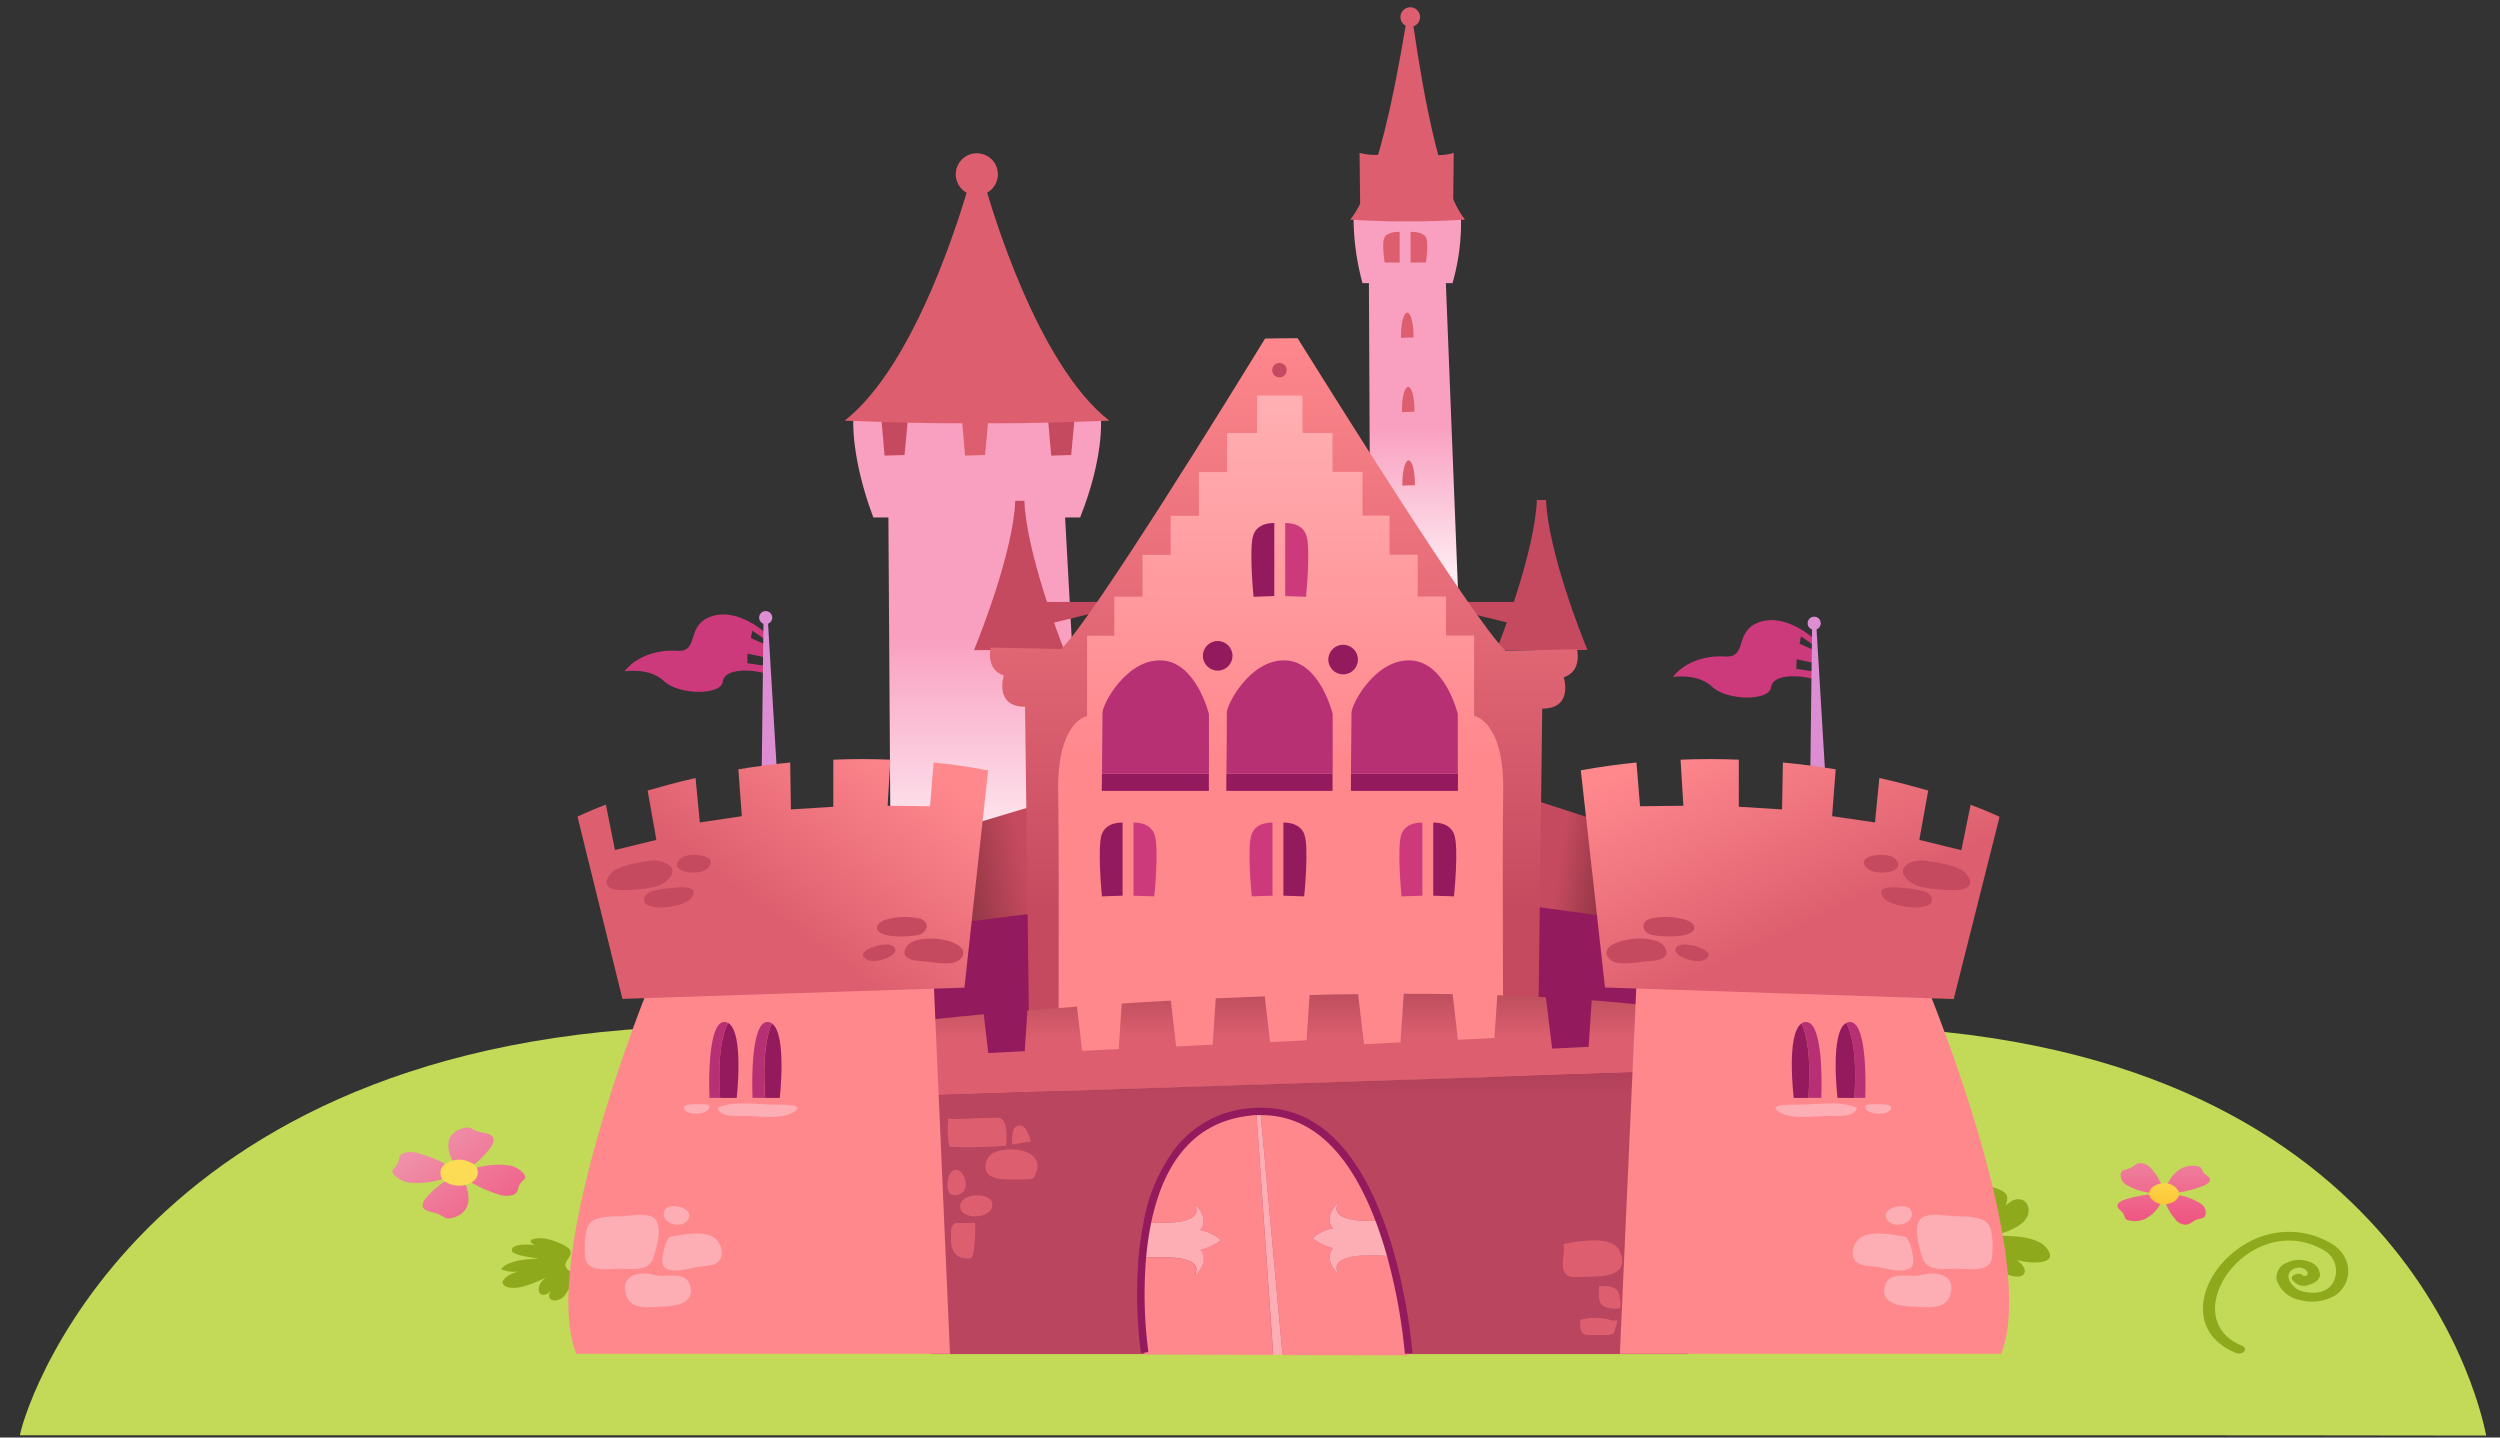 <svg xmlns="http://www.w3.org/2000/svg" xmlns:xlink="http://www.w3.org/1999/xlink" viewBox="0 0 400 230"><rect x="0" y="0" width="400" height="230" fill="#333333" stroke="none"/><defs><style>.cls-1{fill:#c2da57;}.cls-2{fill:#8eaa1c;}.cls-3{fill:url(#linear-gradient);}.cls-4{fill:url(#linear-gradient-2);}.cls-5{fill:url(#linear-gradient-3);}.cls-6{fill:url(#linear-gradient-4);}.cls-7{fill:#aeba3f;}.cls-8{fill:none;}.cls-9{fill:url(#linear-gradient-5);}.cls-10{fill:#f9a0c0;}.cls-11{fill:#c64a5f;}.cls-12{fill:#dd5f6f;}.cls-13{fill:url(#linear-gradient-6);}.cls-14{fill:#931b5d;}.cls-15{fill:url(#linear-gradient-7);}.cls-16{fill:url(#linear-gradient-8);}.cls-17{fill:url(#linear-gradient-9);}.cls-18{fill:url(#linear-gradient-10);}.cls-19{fill:#cc3a7c;}.cls-20{fill:#b73074;}.cls-21{fill:url(#linear-gradient-11);}.cls-22{fill:url(#linear-gradient-12);}.cls-23{fill:#dd8ed2;}.cls-24{fill:#ff888d;}.cls-25{fill:url(#linear-gradient-13);}.cls-26{fill:#fcaeb4;}.cls-27{fill:url(#linear-gradient-14);}</style><linearGradient id="linear-gradient" x1="62.99" y1="174.02" x2="83.42" y2="201.06" gradientUnits="userSpaceOnUse"><stop offset="0" stop-color="#efadbb"/><stop offset="1" stop-color="#ef4c7c"/></linearGradient><linearGradient id="linear-gradient-2" x1="74.38" y1="189.48" x2="81.41" y2="203.55" gradientUnits="userSpaceOnUse"><stop offset="0" stop-color="#fcdc54"/><stop offset="0.91" stop-color="#ffaf18"/></linearGradient><linearGradient id="linear-gradient-3" x1="-610.37" y1="1489.83" x2="-597.38" y2="1507.02" gradientTransform="matrix(0.81, 0.58, -0.58, 0.81, 1708.94, -676.87)" xlink:href="#linear-gradient"/><linearGradient id="linear-gradient-4" x1="-603.09" y1="1499.84" x2="-597.94" y2="1510.16" gradientTransform="matrix(0.81, 0.58, -0.58, 0.81, 1708.94, -676.87)" xlink:href="#linear-gradient-2"/><linearGradient id="linear-gradient-5" x1="158.81" y1="80.99" x2="158.81" y2="144.41" gradientUnits="userSpaceOnUse"><stop offset="0.33" stop-color="#f9a0c0"/><stop offset="1" stop-color="#fff"/></linearGradient><linearGradient id="linear-gradient-6" x1="226.28" y1="54.18" x2="226.28" y2="97.78" xlink:href="#linear-gradient-5"/><linearGradient id="linear-gradient-7" x1="163.61" y1="137.79" x2="150.83" y2="139.99" gradientUnits="userSpaceOnUse"><stop offset="0" stop-color="#c64a5f"/><stop offset="0.99" stop-color="#82313e"/></linearGradient><linearGradient id="linear-gradient-8" x1="249.68" y1="136.99" x2="259.27" y2="138.38" xlink:href="#linear-gradient-7"/><linearGradient id="linear-gradient-9" x1="205.41" y1="52.83" x2="205.41" y2="145.73" gradientUnits="userSpaceOnUse"><stop offset="0" stop-color="#ff888d"/><stop offset="1" stop-color="#c64a5f"/></linearGradient><linearGradient id="linear-gradient-10" x1="204.94" y1="57.93" x2="204.94" y2="121.17" gradientUnits="userSpaceOnUse"><stop offset="0" stop-color="#ffb3b6"/><stop offset="1" stop-color="#ff888d"/></linearGradient><linearGradient id="linear-gradient-11" x1="206.41" y1="166.37" x2="206.41" y2="144.7" gradientUnits="userSpaceOnUse"><stop offset="0" stop-color="#dd5f6f"/><stop offset="0.99" stop-color="#82313e"/></linearGradient><linearGradient id="linear-gradient-12" x1="209.14" y1="175.53" x2="209.14" y2="152.14" gradientUnits="userSpaceOnUse"><stop offset="0" stop-color="#ba455f"/><stop offset="0.99" stop-color="#82313e"/></linearGradient><linearGradient id="linear-gradient-13" x1="142.01" y1="118.26" x2="120.44" y2="148.37" gradientUnits="userSpaceOnUse"><stop offset="0" stop-color="#ff888d"/><stop offset="0.91" stop-color="#dd5f6f"/></linearGradient><linearGradient id="linear-gradient-14" x1="275.23" y1="116.16" x2="291.41" y2="150.76" xlink:href="#linear-gradient-13"/></defs><title>Juego_Unicornio_2</title><g id="Capa_2" data-name="Capa 2"><g id="Arte"><path class="cls-1" d="M286.43,164.22H121.34c-96.14-2.42-116.9,59-118.16,65.42,21,0,48.3,0,69.33,0l129.72,0H335q31.39,0,62.79.05C396.54,223.22,382.08,161.81,286.43,164.22Z"/><path class="cls-2" d="M373.81,207.15A7.29,7.29,0,0,1,368,208a4.8,4.8,0,0,1-3.74-3.23A2.51,2.51,0,0,1,366,202a4.37,4.37,0,0,1,3.48-.12,2.32,2.32,0,0,1,1.72,2.12c-.07.7-.7,1.26-1.71,1.54a2.16,2.16,0,0,1-2.37-.39L367,205a.55.55,0,0,1,.05-1,1.28,1.28,0,0,1,1.37,0,1.81,1.81,0,0,1,.2.18l.12,0c.42-.12.49-.28.5-.39,0-.3-.3-.68-.76-.86a1.73,1.73,0,0,0-1.43.08,1.28,1.28,0,0,0-.86,1.52,3.19,3.19,0,0,0,2.4,2.14c2.6.55,3.9-.34,4.53-1.19a3.8,3.8,0,0,0-1.53-5.56,10.85,10.85,0,0,0-8.63-.93c-4.53,1.43-8.19,5.65-8.53,9.82-.14,1.71.24,4.83,4.29,6.51.46.19.61.6.34.92a1.23,1.23,0,0,1-1.33.23c-3.65-1.51-5.51-4.26-5.23-7.74.37-4.64,4.52-9.36,9.66-11a13.33,13.33,0,0,1,10.63,1.1c3.17,1.73,3.62,5.15,2.05,7.24A4.68,4.68,0,0,1,373.81,207.15Z"/><path class="cls-3" d="M76.35,181c-1.17-.44-1.14-.87-2.43-.43A3.2,3.2,0,0,0,72,182c-.64,1.32,0,3,.63,4.22v0a2.12,2.12,0,0,0-.61.33l-.08.07a20.08,20.08,0,0,0-4.71-2,4.08,4.08,0,0,0-2.69-.11c-.92.44-.57,1.13-1,1.78-.54.85-1.16.85-.44,1.72a4,4,0,0,0,2.3,1.19,13.52,13.52,0,0,0,6-.75l.44-.14.19.17a14.64,14.64,0,0,0-3.7,3c-.45.49-1,1.25-.55,1.84s1.52.56,2.38.94c1.12.5,1,.92,2.38.56a3.45,3.45,0,0,0,2-1.41c.78-1.28.34-3-.17-4.24l-.13-.3a2.48,2.48,0,0,0,.44-.15A19.18,19.18,0,0,0,79.45,191a4.06,4.06,0,0,0,2.69.17c.94-.42.62-1.12,1.07-1.75.58-.83,1.2-.82.52-1.71a3.84,3.84,0,0,0-2.25-1.24,13.53,13.53,0,0,0-6,.59,1.39,1.39,0,0,0-.24-.29,13.78,13.78,0,0,0,3.18-3.08c.39-.51.83-1.29.35-1.86S77.24,181.3,76.35,181Z"/><path class="cls-4" d="M75.43,186.06a1.69,1.69,0,0,1,.29,2.94,4,4,0,0,1-4.23.2,1.69,1.69,0,0,1-.29-2.94A4,4,0,0,1,75.43,186.06Z"/><path class="cls-5" d="M352.57,187.61c-.47-.66-.16-.93-1.29-1.07a4.07,4.07,0,0,0-2.22.38,5.36,5.36,0,0,0-2.4,2.94v0a2.35,2.35,0,0,0-.62,0l-.1,0a8.52,8.52,0,0,0-1.7-2.83,2.35,2.35,0,0,0-1.68-.94c-.89,0-1.12.55-1.82.83-.91.38-1.32.18-1.43,1a1.73,1.73,0,0,0,.7,1.51,9.52,9.52,0,0,0,4.39,1.45l.38,0a.79.79,0,0,0,0,.17,18.92,18.92,0,0,0-4.4.76c-.62.17-1.46.5-1.58,1s.61.85.92,1.38c.4.68.06.93,1.17,1.13a4.17,4.17,0,0,0,2.25-.26,5.8,5.8,0,0,0,2.71-2.81l.12-.24a2.23,2.23,0,0,0,.39,0,8.11,8.11,0,0,0,1.58,2.94,2.28,2.28,0,0,0,1.63,1c.89,0,1.15-.52,1.86-.79.93-.35,1.33-.15,1.48-.94a1.68,1.68,0,0,0-.63-1.53,9.22,9.22,0,0,0-4.26-1.54.81.81,0,0,0,0-.27,18.79,18.79,0,0,0,4.11-1c.6-.2,1.4-.57,1.47-1.09S352.92,188.12,352.57,187.61Z"/><path class="cls-6" d="M348.58,190.62c.3.89-.49,1.79-1.77,2a2.57,2.57,0,0,1-2.87-1.24c-.3-.89.49-1.79,1.77-2A2.57,2.57,0,0,1,348.58,190.62Z"/><path class="cls-7" d="M148.87,186.82c-2.3,0-4.4.94-5.1,2.3a2,2,0,0,0-.22,1.34c-2.21.34-4.77,1.13-5.5,2.61-.34.68-.52,2,2,3.38,1.84,1,4.33,1.18,6.58,1.2a17.92,17.92,0,0,0-2.73,2.11c-2.09,1.95-1.65,3.28-1.2,3.9a4,4,0,0,0,3.25,1.3l.48,0a3.32,3.32,0,0,0,.75,2.62,4.31,4.31,0,0,0,3.27,1.23,9.59,9.59,0,0,0,3.33-.68,6.87,6.87,0,0,0,4.27-4.24,8.93,8.93,0,0,0,2.61,1.56,10.91,10.91,0,0,0,3.81.68c2.43,0,4.37-.79,5-2a1.77,1.77,0,0,0,.15-1.11,5.33,5.33,0,0,0,2.89-1.64c2-2.09,1.34-4.75-1.53-6.32a12.07,12.07,0,0,0-5.94-1.31c-.72,0-1.41,0-2.09.06s-1.25.06-1.83.06a9.52,9.52,0,0,1-2.15-.2c-1.07-.25-1.88-1.33-2.73-2.48a11.18,11.18,0,0,0-3.32-3.29,8,8,0,0,0-4-1Z"/><path class="cls-7" d="M114.93,183.87a4.79,4.79,0,0,0-3.46,1.22,2.5,2.5,0,0,0-.22.27,13.21,13.21,0,0,0-1.89-.15c-2.14,0-3.16.63-3.64,1.15s-.84,1.41.06,2.74a6.86,6.86,0,0,0,3.14,2.16q-1,.24-1.93.58c-3.29,1.15-3.05,2.69-2.9,3.13a2.56,2.56,0,0,0,1.64,1.43,2.29,2.29,0,0,0-.42,2.39c.31.63,1.28,1.69,4.28,1.69h.24a8.42,8.42,0,0,0,4.74-1.55,4.33,4.33,0,0,0,.86,1.22,7.12,7.12,0,0,0,4.82,1.89,3.94,3.94,0,0,0,3-1.07l.16-.21h.29a6.45,6.45,0,0,0,2.42-.51c2.59-1,3.53-3.17,2.24-5.08s-3.36-2.4-5.09-2.91a9,9,0,0,1-2.49-1c-.47-.33-.49-1.23-.51-2.11a5.84,5.84,0,0,0-.69-3.15,5.39,5.39,0,0,0-4.62-2.17Z"/><path class="cls-2" d="M307.71,200.82c-2.1,1.93,1.05,4.45,3.14,2.53-.13,1.54,1.83,5.16,4.31,2.74,1.67-1.63.17-4.91.68-6.7a9.14,9.14,0,0,0,4.81,4.3c3.25,1.53,4.49-.35,2-2.11,2.49.74,7.06.74,4.7-2-1.82-2.13-7-1.87-10-1.78,2.39-.05,5.72-1.22,6.77-2.74,1.44-2.07-.7-4.69-3.21-2.14.37-1.25.58-1.94-1.11-2.64a4.65,4.65,0,0,0-4.9.74c-2,2-.06,4.07-.88,6.09C313.33,198.8,309.39,199.27,307.71,200.82Z"/><path class="cls-2" d="M86.92,198.13c-1.29-.12-3,.26-1.27,1.15-.91-.25-4.07-.34-3.71.91.2.68,3.44,1,4.24,1.25-2-.06-5.05.3-6,1.65a5.41,5.41,0,0,0,2.84.33c-1.58.34-3.87,1.85-1.76,2.53,1.72.55,4.86-.95,6.21-1.59-2.33,1.4-1.11,4.24.83,2-.91.94-.37,2.31,1.44,1.45.74-.35,1.74-2.39,1.91-3,.43-1.47-.89-1.28-1.16-2.2s1.25-1.61.69-2.62C90.75,199.22,88.08,198.24,86.92,198.13Z"/><rect class="cls-8" width="400" height="230"/><polygon class="cls-9" points="142.13 80.89 142.73 173.36 175.48 175.56 170.29 80.49 142.13 80.89"/><path class="cls-10" d="M176.15,67.14l-19.06-1.5v-.23l-1.41.12-1.5-.12v.24l-17.65,1.49s-.4,6.06,3.2,15.65h33.09C176.65,73.2,176.15,67.14,176.15,67.14Z"/><polygon class="cls-11" points="141.03 67.11 141.53 72.9 144.73 72.8 145.23 67.41 141.03 67.11"/><polygon class="cls-12" points="153.91 67.11 154.41 72.9 157.61 72.8 158.11 67.41 153.91 67.11"/><polygon class="cls-11" points="167.69 67.11 168.19 72.9 171.39 72.8 171.89 67.41 167.69 67.11"/><path class="cls-12" d="M177.48,67.3c-11.55-9-18.92-34.26-19.87-37.66v-.18h0l-.05-.2-1.25.1-1.25-.1-.05.2h0v.19c-1,3.41-8.32,28.62-19.86,37.65,0,0,12.87.56,21.22.4C164.61,67.86,177.48,67.3,177.48,67.3Z"/><circle class="cls-12" cx="156.29" cy="27.89" r="3.37"/><polygon class="cls-13" points="219.02 44.12 219.28 99.32 233.53 100.77 231.28 43.86 219.02 44.12"/><path class="cls-10" d="M233.76,35l-8.36-1v-.15l-.56.08-.6-.08V34l-7.67.94A40.4,40.4,0,0,0,218,45.3h14.4A34.81,34.81,0,0,0,233.76,35Z"/><path class="cls-12" d="M234.41,35.14c-5-6-7.94-29.24-8.35-31.49V3.53h0l0-.13-.54.06-.54-.06,0,.13h0v.12c-.42,2.25-3.92,25.51-8.95,31.49,0,0,5.6.37,9.24.27C228.8,35.5,234.41,35.14,234.41,35.14Z"/><path class="cls-12" d="M221.82,24.67a10.9,10.9,0,0,1-4.29-.2l.1,8.59S223,26.69,221.82,24.67Z"/><path class="cls-12" d="M228.31,24.67a9.4,9.4,0,0,0,4.29-.2l-.1,8.59S227.12,26.69,228.31,24.67Z"/><circle class="cls-12" cx="225.64" cy="2.73" r="1.57"/><path class="cls-12" d="M223.95,42V37.1s-1.76-.08-2.36.75-.05,4.15-.05,4.15Z"/><path class="cls-12" d="M225.69,42V37.1s1.78-.08,2.39.75.07,4.15.07,4.15Z"/><path class="cls-12" d="M226.16,54q0-.17,0-.35c0-2-.45-3.63-1-3.63s-1,1.63-1,3.63c0,.14,0,.28,0,.42C224.82,54,225.49,54,226.16,54Z"/><path class="cls-12" d="M226.31,65.88q0-.17,0-.35c0-2-.45-3.63-1-3.63s-1,1.63-1,3.63c0,.14,0,.28,0,.42C225,65.9,225.64,65.88,226.31,65.88Z"/><path class="cls-12" d="M226.38,77.64q0-.17,0-.35c0-2-.45-3.63-1-3.63s-1,1.63-1,3.63c0,.14,0,.28,0,.42C225,77.66,225.71,77.64,226.38,77.64Z"/><path class="cls-14" d="M138.84,146.9s2.1,30.56,3,30.86,26.06-3.59,26.06-3.59l-1.5-31.46Z"/><polygon class="cls-15" points="166.39 128.63 142.43 135.82 133.44 150.2 166.39 146 166.39 128.63"/><path class="cls-14" d="M269.23,145.7s-2,30.56-2.79,30.86-24.25-3.6-24.25-3.6l1.39-31.46Z"/><polygon class="cls-16" points="243.71 127.43 265.95 134.62 274.34 149 243.71 144.8 243.71 127.43"/><polygon class="cls-11" points="166.1 96.31 176.58 96.31 176.13 97.79 166.85 100.05 166.1 96.31"/><path class="cls-11" d="M170.32,104.13c-.86-2.18-6.09-15.75-6.42-24h-1.46c-.33,8.11-5.54,21.29-6.6,23.89C160.67,104,165.51,104.09,170.32,104.13Z"/><path class="cls-11" d="M254,104c-1-2.38-6.29-15.77-6.63-24h-1.47c-.34,8.3-5.64,21.92-6.48,24.05C244.31,104,249.18,104,254,104Z"/><polygon class="cls-11" points="243.74 96.31 233.2 96.31 233.66 97.78 242.98 100.04 243.74 96.31"/><path class="cls-17" d="M252.32,103.88l-11.43.23c-5-4.63-29.37-43.74-33.28-50q-2.6,0-5.2.06c-4.46,7.28-27.75,45.12-32.62,49.67l-11.28-.23s-.89,3.47,2.1,4.47c0,0-1.6,5,3.4,5l.8,64.71,37.26-1.85,43.88,2.15.81-64.71c5.06,0,3.44-5,3.44-5C253.22,107.36,252.32,103.88,252.32,103.88Z"/><path class="cls-18" d="M240.51,126.69c.2-11.38-4.65-12.15-4.65-12.15V101.69h-4.51V95.44h-4.51V88.75h-4.51V82.5H218v-7h-4.8V69.28h-4.8v-6h-7.27v6h-4.8v6.25h-4.51v7h-4.51v6.25h-4.51v6.69h-4.51v6.25h-4.36v12.86s-4.82.76-4.62,12.15,0,53.19,0,53.19h71.29S240.31,138.08,240.51,126.69Z"/><path class="cls-14" d="M203.89,95.37V83.69s-2.52-.2-3.32,1.8,0,10,0,10Z"/><path class="cls-19" d="M205.63,95.37V83.69s2.51-.2,3.33,1.8,0,10,0,10Z"/><path class="cls-14" d="M179.62,143.31V131.62s-2.52-.2-3.31,1.8,0,10,0,10Z"/><path class="cls-19" d="M181.36,143.31V131.62s2.52-.2,3.33,1.8,0,10,0,10Z"/><path class="cls-19" d="M203.6,143.31V131.62s-2.52-.2-3.32,1.8,0,10,0,10Z"/><path class="cls-14" d="M205.34,143.31V131.62s2.51-.2,3.33,1.8,0,10,0,10Z"/><path class="cls-19" d="M227.58,143.31V131.62s-2.53-.2-3.33,1.8,0,10,0,10Z"/><path class="cls-14" d="M229.32,143.31V131.62s2.5-.2,3.32,1.8,0,10,0,10Z"/><path class="cls-14" d="M176.28,126.54h17.14v-2.76H176.31C176.29,125.38,176.28,126.54,176.28,126.54Z"/><path class="cls-20" d="M185.8,105.66c-5.59-.2-9.4,7-9.4,8.36,0,1-.06,6.42-.09,9.76h17.12v-9.53S191.39,105.86,185.8,105.66Z"/><path class="cls-14" d="M196.21,126.54h17v-2.76h-17C196.21,125.38,196.21,126.54,196.21,126.54Z"/><path class="cls-20" d="M205.65,105.66c-5.59-.2-9.36,7-9.36,8.36,0,1,0,6.42-.06,9.76h17v-9.53S211.24,105.86,205.65,105.66Z"/><path class="cls-14" d="M216.15,123.78c0,1.6,0,2.76,0,2.76h17.12v-2.76Z"/><path class="cls-20" d="M233.25,114.25s-2-8.39-7.61-8.59-9.4,7-9.4,8.36c0,1-.06,6.42-.09,9.76h17.1Z"/><circle class="cls-14" cx="194.83" cy="104.93" r="2.37"/><circle class="cls-14" cx="214.9" cy="105.53" r="2.37"/><circle class="cls-11" cx="204.71" cy="59.23" r="1.16"/><path class="cls-21" d="M263.74,160.89c-3-.32-6-.62-9.06-.85l-.5,7.45-5.84.29-1-8.23q-3.85-.2-7.77-.32l-.46,6.84-5.84.3-.85-7.31q-3.91-.06-7.82-.06l-.52,7.77-5.84.3-.94-8q-3.92,0-7.77.14l-.48,7.23-5.84.3-.85-7.32q-4,.14-7.84.32l-.49,7.4-5.84.3-.86-7.34c-2.71.15-5.33.3-7.85.47l-.49,7.27-5.84.3-.83-7.08c-2.84.21-5.49.41-7.93.61l-.43,6.52-5.84.3-.72-6.21c-6,.55-9.56,1-9.56,1l.26,12L265,171.48Z"/><polygon class="cls-22" points="270.15 216.65 264.95 171.45 148.13 175.25 149.02 216.65 270.15 216.65"/><path class="cls-19" d="M119.59,104.58l2.85.6.15-2-2.45-1.09.23-1.18,2.3,1.57.05-1s-4.44-4.27-8.79-2.9-1.88,5.8-5.63,5.55-6.9,1.31-8.35,3.27c0,0,4-.63,6.3,1.59s9.13,2.3,9.39.09,4.57-2,6.78-1.35l-.05-1.21-2.79-.4Z"/><polygon class="cls-23" points="125.16 137.71 122.86 99.32 122.16 99.27 121.7 138.01 125.16 137.71"/><circle class="cls-23" cx="122.51" cy="98.82" r="1.05"/><path class="cls-24" d="M103.53,158.61s-17.33,42.78-11.33,58H152l-2.6-59.28Z"/><path class="cls-25" d="M149.38,122l-.57,7-6.79-.08.44-7.37c-3.15-.13-6.2-.13-9.13,0l0,7.53-6.78.43-.12-7.51c-2.91.28-5.68.66-8.29,1.09l.55,7.5-6.72,1-.68-7.11c-2.84.65-5.4,1.35-7.67,2l1.4,7.9L98.39,136l-1.45-7.27c-2.94,1.13-4.54,1.93-4.54,1.93l7.19,29.16,54.72-1.8,3.79-34.75C155.14,122.69,152.23,122.29,149.38,122Z"/><path class="cls-20" d="M116.49,163.67a1.25,1.25,0,0,0-.42-.14c-3.15-.45-2.55,12.13-2.55,12.13h1.71C114.74,168.4,115.72,165.12,116.49,163.67Z"/><path class="cls-14" d="M116.49,163.67c-.76,1.45-1.75,4.73-1.26,12h2.64S119.09,165.07,116.49,163.67Z"/><path class="cls-20" d="M123.5,163.74a1.26,1.26,0,0,0-.54-.21c-3.15-.45-2.55,12.13-2.55,12.13h2C121.94,168.84,122.76,165.38,123.5,163.74Z"/><path class="cls-14" d="M123.5,163.75c-.74,1.64-1.55,5.09-1.06,11.92h2.32S125.94,165.4,123.5,163.75Z"/><path class="cls-11" d="M97.52,140c-1.86,2.56,2,2.54,3.47,2.38,1.9-.21,4.16-.15,5.66-1.42,2.58-2.17-.65-3.64-2.76-3.23C102,138.11,98.74,138.35,97.52,140Z"/><path class="cls-11" d="M103.06,143.68c-.38,1.39,1.93,1.55,2.85,1.52,1.25,0,4.1-.51,4.85-1.7,1.18-1.87-2.12-1.57-3-1.45C106.57,142.19,103.45,142.25,103.06,143.68Z"/><path class="cls-11" d="M113.2,138.93c2.27-2.15-3.15-2.69-4.28-1.61C106.59,139.53,111.73,140.32,113.2,138.93Z"/><path class="cls-11" d="M145,151.52c-1.16,1.89,1.3,2.22,2.57,2.27,1.54.06,5,1,6.17-.42C156.17,150.44,146.58,148.86,145,151.52Z"/><path class="cls-11" d="M141.13,149.38c-1.55-.68-.68-1.81.51-2.21a11,11,0,0,1,5.48-.2c1.85.55,1.24,2.41-.32,2.66S142.49,150,141.13,149.38Z"/><path class="cls-11" d="M138.77,153.59c1.43.76,6-1,4-2.28C141.64,150.54,136.16,152.2,138.77,153.59Z"/><path class="cls-26" d="M93.6,201c.18,2.68,3.54,2,5.5,2,2.16,0,4.73.5,5.46-1.8.48-1.52,1.7-5.58-.17-6.49-1.37-.67-3.65-.15-5.08-.1-1.27,0-3.86,0-4.86,1S93.5,199.59,93.6,201Z"/><path class="cls-26" d="M106.48,199c-.27,1.31-1.13,3.35.17,4s3.51,0,4.84-.27c.89-.17,2.43-.13,3.19-.65,1.49-1,.7-3.55-.72-4.24-1.89-.92-4.93-.28-6.87.07Z"/><path class="cls-26" d="M100,206.42c.4,3.47,3.85,2.7,6.55,2.6,2.06-.08,4.74-.74,3.8-3.5-.79-2.31-3.91-1-5.68-1.52S99.69,203.67,100,206.42Z"/><path class="cls-26" d="M110.15,195c.94-1.74-3.08-2.74-3.79-1.39C105.33,195.57,109.11,197,110.15,195Z"/><path class="cls-26" d="M124.56,176.74c1,0,4.63,0,2.2,1.32-1.77,1-5.17.58-7.13.5-1.27-.05-4.4.36-4.82-1.3C117.51,175.95,121.63,176.85,124.56,176.74Z"/><path class="cls-26" d="M113.47,176.86c.29,1.51-3.12,1.64-3.79.87-1.29-1.47,3-1,3.49-1Z"/><path class="cls-24" d="M199.95,177.91c-10.26,1.09-14.66,9.17-16.41,17.67,3.14.2,9.33.22,7.6-2.94,0,0,2.51,2.2.91,4.19a6.73,6.73,0,0,1,3.31,1.6A9.41,9.41,0,0,1,192,200c1.6,2-.91,4.16-.91,4.16,1.9-3.47-5.73-3.09-8.41-2.86a70.78,70.78,0,0,0,.45,15.42l20.57.07L201,177.83C200.67,177.84,200.31,177.87,199.95,177.91Z"/><path class="cls-24" d="M225.41,216.85A89.8,89.8,0,0,0,222.58,201c-2.34-.23-10.35-.75-8.44,2.84,0,0-2.44-2.16-.89-4.16a9,9,0,0,1-3.22-1.56,6.47,6.47,0,0,1,3.22-1.6c-1.56-2,.89-4.19.89-4.19-1.55,2.91,3.42,3.13,6.6,3-3.42-9.1-9.25-17.6-19.08-17.51l3.56,39Z"/><path class="cls-26" d="M191.14,204.15s2.51-2.16.91-4.16a9.41,9.41,0,0,0,3.31-1.56,6.73,6.73,0,0,0-3.31-1.6c1.6-2-.91-4.19-.91-4.19,1.73,3.17-4.46,3.15-7.6,2.94a49.46,49.46,0,0,0-.81,5.7C185.41,201.05,193,200.67,191.14,204.15Z"/><path class="cls-26" d="M214.14,192.34s-2.44,2.2-.89,4.19a6.47,6.47,0,0,0-3.22,1.6,9,9,0,0,0,3.22,1.56c-1.56,2,.89,4.16.89,4.16-1.91-3.59,6.1-3.06,8.44-2.84-.52-1.87-1.13-3.79-1.84-5.68C217.56,195.47,212.59,195.25,214.14,192.34Z"/><path class="cls-26" d="M201.66,177.81H201l2.72,38.95h1.48Z"/><path class="cls-12" d="M151.57,179c2.23.13,4.61-.14,6.89-.15,1.47,0,1.94-.21,2.4,1.2a11.56,11.56,0,0,1,.13,3.27,74.06,74.06,0,0,1-9.09.15,13.7,13.7,0,0,1-.18-4.17Z"/><path class="cls-12" d="M158,185.4c-1.12,2.49.79,3.21,2.73,3.3,1,0,2.08.05,3.1,0,1.55-.08,1.53.09,2-1.2C167.28,183.28,159,183,158,185.4Z"/><path class="cls-12" d="M161.93,183.13c1-.11,1.93-.4,2.95-.45.16,0-.58-2.44-1.43-2.57C161.66,179.82,162,182,161.93,183.13Z"/><path class="cls-12" d="M156,195.61a20.88,20.88,0,0,1-.13,3.88c-.2,1.62-.14,2.11-1.79,1.79-1.8-.35-2-2.13-1.9-3.66,0-.89-.08-1.42.61-1.88C153,195.59,156,195.77,156,195.61Z"/><path class="cls-12" d="M158.76,192.6c-.25-1.9-4.77-1.74-5.11.11C153.16,195.42,159.1,195.11,158.76,192.6Z"/><path class="cls-12" d="M152.17,191.09a1.7,1.7,0,0,0,2.24-.9c.36-1-.3-3.25-1.71-3C151.57,187.45,151.16,190.55,152.17,191.09Z"/><path class="cls-12" d="M254.14,204.27c-1.46,0-3.26.44-3.86-.75s.19-3.23-.14-4.47c2.14-.44,7.73-1.47,8.94,1C261.06,204.1,256.56,204.27,254.14,204.27Z"/><path class="cls-12" d="M255.85,205.79c-.09,1.67-.06,2.69.71,3.2a4.29,4.29,0,0,0,2.54.35c.47,0,0-2.46-.25-2.77C258.16,205.73,256.82,205.72,255.85,205.79Z"/><path class="cls-12" d="M257.92,211.28a9,9,0,0,0-5.07-.11c-.1,2.56.31,2.44,2.81,2.44,3,0,2.42.14,3.16-2.33Z"/><path class="cls-19" d="M287.46,105.48l2.8.6.12-2L287.93,103l.22-1.18,2.29,1.57,0-1s-4.44-4.27-8.79-2.9-1.88,5.8-5.63,5.55-6.9,1.31-8.35,3.27c0,0,4-.63,6.3,1.59s9.13,2.3,9.39.09,4.57-2,6.79-1.35v-1.21l-2.74-.4Z"/><polygon class="cls-23" points="292.92 138.61 290.62 100.22 289.93 100.17 289.47 138.91 292.92 138.61"/><circle class="cls-23" cx="290.27" cy="99.72" r="1.05"/><path class="cls-24" d="M308.62,158.61s17.68,42.78,11.56,58h-61l2.66-59.28Z"/><path class="cls-27" d="M261.83,122l.58,7,6.93-.08-.45-7.37c3.21-.13,6.32-.13,9.32,0l0,7.53,6.92.43.13-7.51c3,.28,5.79.66,8.45,1.09l-.57,7.5,6.86,1,.7-7.11c2.9.65,5.51,1.35,7.82,2l-1.43,7.9,6.73,1.65,1.48-7.27c3,1.13,4.63,1.93,4.63,1.93l-7.34,29.16L256.8,158l-3.87-34.75C256,122.69,258.93,122.29,261.83,122Z"/><path class="cls-20" d="M295.4,163.67a1.29,1.29,0,0,1,.43-.14c3.21-.45,2.6,12.13,2.6,12.13h-1.74C297.18,168.4,296.18,165.12,295.4,163.67Z"/><path class="cls-14" d="M295.4,163.67c.78,1.45,1.78,4.73,1.29,12H294S292.75,165.07,295.4,163.67Z"/><path class="cls-20" d="M288.25,163.74a1.31,1.31,0,0,1,.55-.21c3.21-.45,2.6,12.13,2.6,12.13h-2.07C289.83,168.84,289,165.38,288.25,163.74Z"/><path class="cls-14" d="M288.25,163.75c.75,1.64,1.59,5.09,1.08,11.92H287S285.75,165.4,288.25,163.75Z"/><path class="cls-11" d="M314.75,140c1.9,2.56-2.08,2.54-3.54,2.38-1.94-.21-4.24-.15-5.78-1.42-2.64-2.17.66-3.64,2.82-3.23C310.19,138.11,313.51,138.35,314.75,140Z"/><path class="cls-11" d="M309.1,143.68c.38,1.39-2,1.55-2.91,1.52-1.27,0-4.18-.51-4.95-1.7-1.2-1.87,2.16-1.57,3.11-1.45C305.52,142.19,308.71,142.25,309.1,143.68Z"/><path class="cls-11" d="M298.76,138.93c-2.31-2.15,3.21-2.69,4.37-1.61C305.5,139.53,300.25,140.32,298.76,138.93Z"/><path class="cls-11" d="M266.35,151.52c1.18,1.89-1.32,2.22-2.62,2.27-1.57.06-5.1,1-6.29-.42C254.91,150.44,264.7,148.86,266.35,151.52Z"/><path class="cls-11" d="M270.25,149.38c1.59-.68.7-1.81-.53-2.21a11.44,11.44,0,0,0-5.6-.2c-1.89.55-1.27,2.41.33,2.66S268.86,150,270.25,149.38Z"/><path class="cls-11" d="M272.66,153.59c-1.46.76-6.12-1-4.12-2.28C269.74,150.54,275.33,152.2,272.66,153.59Z"/><path class="cls-26" d="M318.75,201c-.18,2.68-3.61,2-5.61,2-2.21,0-4.83.5-5.57-1.8-.49-1.52-1.74-5.58.17-6.49,1.4-.67,3.72-.15,5.18-.1,1.29,0,3.94,0,5,1S318.85,199.59,318.75,201Z"/><path class="cls-26" d="M305.61,199c.28,1.31,1.15,3.35-.17,4s-3.58,0-4.94-.27c-.9-.17-2.48-.13-3.25-.65-1.52-1-.72-3.55.74-4.24,1.93-.92,5-.28,7,.07Z"/><path class="cls-26" d="M312.21,206.42c-.41,3.47-3.93,2.7-6.68,2.6-2.1-.08-4.83-.74-3.87-3.5.81-2.31,4-1,5.79-1.52S312.53,203.67,312.21,206.42Z"/><path class="cls-26" d="M301.86,195c-1-1.74,3.14-2.74,3.87-1.39C306.78,195.57,302.93,197,301.86,195Z"/><path class="cls-26" d="M287.16,176.74c-1,0-4.73,0-2.24,1.32,1.8,1,5.28.58,7.28.5,1.3-.05,4.49.36,4.92-1.3C294.35,175.95,290.15,176.85,287.16,176.74Z"/><path class="cls-26" d="M298.48,176.86c-.3,1.51,3.18,1.64,3.87.87,1.32-1.47-3-1-3.56-1Z"/><path class="cls-14" d="M224.78,216.62A91,91,0,0,0,222,201.26c-.55-2-1.16-3.89-1.82-5.65-4.27-11.41-10.45-17.19-18.37-17.19h-.76c-.34,0-.69,0-1,.08-8.38.89-13.72,6.7-15.89,17.27a49.58,49.58,0,0,0-.8,5.66,71.5,71.5,0,0,0,.38,14.91l-1.19.16a72.79,72.79,0,0,1-.39-15.17,50.61,50.61,0,0,1,.82-5.79,27.68,27.68,0,0,1,5.14-11.92,16.88,16.88,0,0,1,11.8-6.3c.37,0,.74-.07,1.11-.08h.82c8.46,0,15,6,19.49,18,.67,1.8,1.3,3.74,1.85,5.76A92.22,92.22,0,0,1,226,216.52Z"/></g></g></svg>
